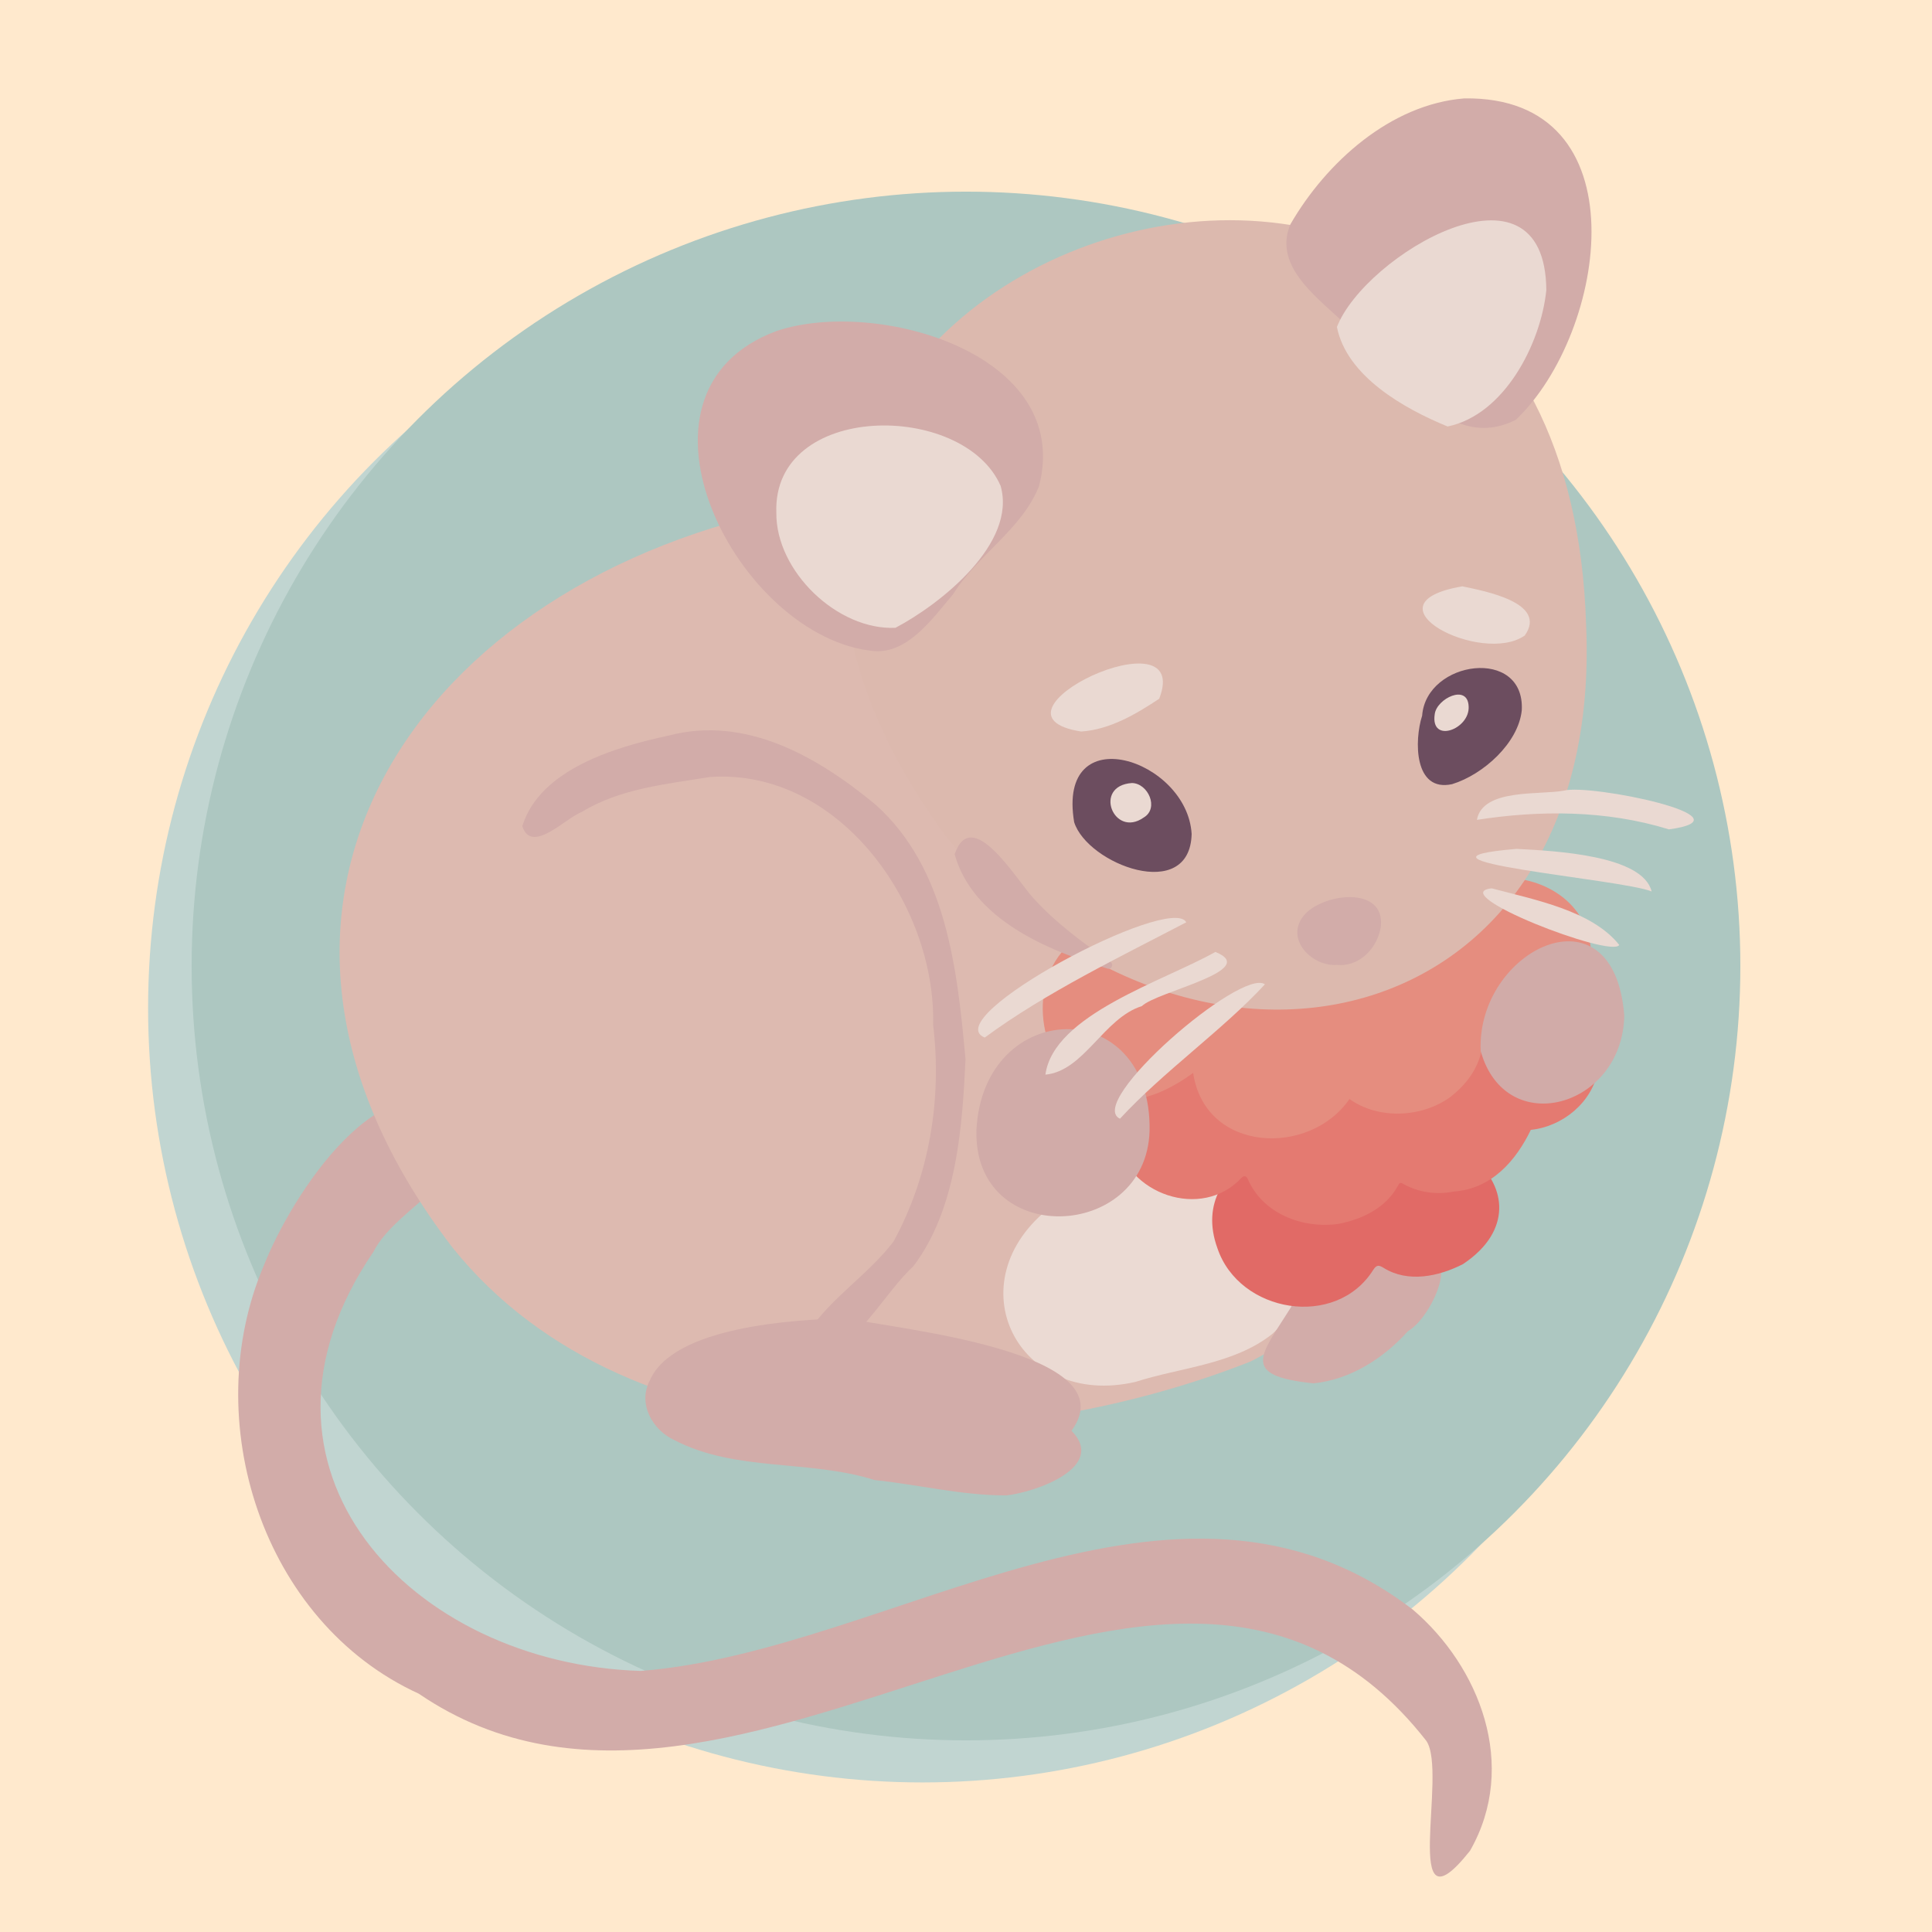 <?xml version="1.0" encoding="utf-8"?>
<!-- Generator: Adobe Illustrator 28.0.0, SVG Export Plug-In . SVG Version: 6.00 Build 0)  -->
<svg version="1.1" id="Layer_1" xmlns="http://www.w3.org/2000/svg" xmlns:xlink="http://www.w3.org/1999/xlink" x="0px" y="0px"
	 viewBox="0 0 720 720" style="enable-background:new 0 0 720 720;" xml:space="preserve">
<style type="text/css">
	.st0{fill:#FFE9CD;}
	.st1{fill:#C1D5D1;}
	.st2{fill:#ADC7C1;}
	.st3{fill:#D2ACA9;}
	.st4{fill:#DDBAB0;}
	.st5{fill:#EBDAD3;}
	.st6{fill:#E16A66;}
	.st7{fill:#E47A71;}
	.st8{fill:#E58D7F;}
	.st9{fill:#D1ABA8;}
	.st10{fill:#DCB9AE;}
	.st11{fill:#EAD9D2;}
	.st12{fill:#6C4D5F;}
</style>
<rect x="-9" y="-9" class="st0" width="738" height="738"/>
<circle class="st1" cx="343.77" cy="375.68" r="288.58"/>
<circle class="st2" cx="360" cy="360" r="288.58"/>
<g>
	<g>
		<path class="st3" d="M531.52,648.72c-97.06-123.82-256.4,63.66-375.45-17.53c-58.42-26.7-82.31-102.03-57.69-159.71
			c10.08-25.54,44.51-80.1,75.45-56.06c7.58,21.42-25.98,33.78-34.65,51.07c-55.15,80.76,14.07,153.58,99.61,156.22
			c93.76-7.36,199.15-90.77,287.74-22.84c24.74,21.06,39.5,58.04,21.3,89.86C521.51,722.91,539.74,660.47,531.52,648.72z"/>
	</g>
	<g>
		<path class="st4" d="M297.79,188.64c22.87-10.21,45.76,0.22,69.37,1.64c46.52-2.94,90.93,9.85,111.96,53.94
			c35.85,77.78,86.09,213.38-13.08,263.17c-92.86,36.77-230.68,40.77-297.42-42.48C70.88,337.7,155.67,215.87,297.79,188.64z"/>
	</g>
	<g>
		<path class="st5" d="M480.42,447.29c6.95-9.46,20.79-16.53,23.21,0.42c-0.46,20.08-15.61,36.33-29.39,49.34
			c-14.31,11.44-34.07,12.49-51.08,17.94c-43.97,10.13-67.91-37.39-31.32-65.44c12.06-7.17,22.76-21.71,36.99-22.97
			C446.99,431.8,471.38,426.71,480.42,447.29z"/>
	</g>
	<g>
		<path class="st3" d="M399.32,533.19c13.32,13.62-13.42,22.9-24.21,24.1c-16.64,0.06-32.72-4.01-49.17-5.72
			c-24.33-7.73-51.61-2.95-74.57-14.86c-8.08-3.65-13.85-13.48-9.18-22.3c8.69-20.01,53.48-22.65,73.39-23.15
			C333.23,495.24,420.97,503.55,399.32,533.19z"/>
		<path class="st3" d="M489.5,515.53c-27.97-2.86-19.37-10.71-8.36-28.41c3.93-11.35,15.25-7.61,20.04-17.2
			c5.05-6.69,11.77-3.74,17.82-0.86c2.35-0.14,4.62,0.07,6.51,1.73c20.78-9.73,9.27,19.44-0.87,25.35
			C515.67,506.17,503.23,514.17,489.5,515.53z"/>
	</g>
	<g>
		<path class="st6" d="M509,439.92c23.22-35.77,73.86,6.04,36.24,31.16c-9.02,4.62-20.52,7.1-29.6,1.42
			c-1.75-1.05-2.54-1.24-3.83,0.67c-13.87,22.26-49.98,16.17-58.11-7.99C441.44,431.46,490.06,415.23,509,439.92z"/>
	</g>
	<g>
		<path class="st7" d="M498.64,456.14c-13.25,1.79-28-3.81-33.6-16.69c-0.46-1.17-1.41-1.5-2.35-0.52
			c-14.86,16.06-43.09,6.1-46.71-14.8c-5.79-17.12,11.88-38.89,29.73-31.36c7.64,3.81,16.95,5.16,20.83,13.92
			c0.78,1.28,1.3,0.63,1.83,0.09c7.34-8.3,17.12-6.15,26.27-3.96c5.86-2.23,12.99,0.99,18.11-0.32c4.88-8.35,14.41-9.63,22.21-13.98
			c17.91-2.33,6-9.81,22.12-19.65c5.51-3.91,12.12-2.59,17.67,1.06c14.62,0.66,24.56,15.22,20.77,29.1
			c-2.25,11.86-13.18,20.81-25.03,22.04c-5.43,11.23-14.43,22.03-28.83,22.99c-6.22,1.3-12.99,0.33-18.54-2.76
			c-1.46-0.92-1.63-0.3-2.17,0.63C516.4,450.28,507.48,454.46,498.64,456.14z"/>
	</g>
	<g>
		<path class="st8" d="M444.65,399.84c-57.76,42.44-82.42-61.17-17.37-55.72c14.29,0.34,23.3,14.95,29.4,23.6
			c3.33-3.38,9.1-5.3,13.09-2.11c7.79,1.73,16.52,1.06,23.17,6.93c1.09,0.8,1.26,0.57,1.77-0.58c2.89-6.56,7.45-11.38,14.37-13.91
			c8.29-5.07,22.54,6.3,20.67-0.22c-0.82-44.8,70.94-38.63,62.59,5.87c-2.54,17.11-20.92,26.25-36.81,25.38
			c-2.25-0.76-2.25-0.76-3.3,2.07c-1.5,7.33-5.79,12.94-11.44,17.45c-10.53,7.92-27.02,8.79-37.88,0.96
			C488.23,431.08,449.1,429.8,444.65,399.84z"/>
	</g>
	<g>
		<path class="st9" d="M428.41,421.6c-1.39,41.12-65.74,43.56-64.52-0.48C366.38,371.84,429.42,370.04,428.41,421.6z"/>
		<path class="st9" d="M605.32,378.48c-0.65,34.28-44.27,46.41-53.51,13.21C550.1,354.05,601.46,328.73,605.32,378.48z"/>
	</g>
	<g>
		<path class="st10" d="M591.1,232.83c6.86,155.19-147.93,189.08-238.6,78.84C193.32,94.87,582.79-35.86,591.1,232.83z"/>
	</g>
	<g>
		<path class="st3" d="M325.89,242.65c-50.72-4.48-98.46-96.36-36.47-119.3c36.95-12.44,110.64,8.33,97.79,57.84
			c-6.5,16.24-22.89,25.57-32.03,40.29C347.75,230.18,338.56,243.51,325.89,242.65z"/>
		<path class="st3" d="M545.66,36.67c66.55-1.06,53.46,87.23,19.25,119.78c-26.53,13.32-44.14-20.88-62.42-34.52
			c-9.95-10.03-28.46-21.99-21.61-38.32C494.24,60.5,518.2,38.89,545.66,36.67z"/>
		<path class="st3" d="M498.34,359.59c-9.1,0.77-19.51-9.31-12.64-18.16c6.67-8.55,30.55-11.67,28.9,3.83
			C513.5,353.1,506.72,360.41,498.34,359.59z"/>
	</g>
	<g>
		<path class="st11" d="M289.32,191.08c-1.48-41.38,69.76-41.62,83.57-10.04c6.16,21.49-22.4,44.09-39.17,52.92
			C312.13,234.98,289.1,212.87,289.32,191.08z"/>
		<path class="st11" d="M576.27,108.12c-2.03,19.9-15.57,46.43-36.78,50.82c-16.14-6.61-37.58-18.65-41.26-37.07
			C508.61,95.06,575.86,55.24,576.27,108.12z"/>
	</g>
	<g>
		<path class="st12" d="M444.09,310.79c-0.63,25.87-38.82,11.29-43.78-4.39C393.72,267.07,442.44,282.91,444.09,310.79z"/>
		<path class="st12" d="M567.12,264.71c-1.26,12.17-14.34,23.96-25.96,27.52c-14.24,3.12-14.15-16.3-11.17-25.51
			C531.52,246.01,568.38,240.98,567.12,264.71z"/>
	</g>
	<g>
		<path class="st3" d="M359.82,394.76c-1.18,24.94-3.22,55.8-19.49,77.21c-9.92,8.81-22.16,31.54-34.47,33.11
			c-4.52-0.37-7.09-5.35-4.43-8.98c8.71-12.84,22.21-21.15,31.58-33.45c13.37-24.54,18.08-53.01,14.74-80.72
			c1.08-44.8-35.18-95.67-83.13-92.37c-16.29,2.65-33.53,4.28-47.85,13.05c-5.98,2.21-18.71,15.98-22.12,5.27
			c6.54-21.2,34.67-29.5,54.57-33.76c28.86-7.58,55.77,8.04,77.3,25.94C352.71,323.73,356.74,361,359.82,394.76z"/>
		<path class="st3" d="M355.77,318.38c6.33-18.64,23.12,9.56,29.18,16.15c8.31,9.28,18.56,16.75,28.65,23.83
			c1.69,0.8,0.68,3.32-1.13,2.52C390.34,354.15,362.56,342.63,355.77,318.38z"/>
	</g>
	<g>
		<path class="st11" d="M402.92,272.62c-40.51-6.36,41.94-45.22,29.08-12.22C423.31,266.17,413.6,271.9,402.92,272.62z"/>
		<path class="st11" d="M582.85,294.64c9.65-2.61,71.39,9.99,39.13,14.45c-23.54-7.29-48.55-7.13-71.58-3.55
			C552.52,293.72,573.84,296.36,582.85,294.64z"/>
		<path class="st11" d="M544.98,218.51c8.25,1.77,31.92,6.05,23.26,18.32C552.15,248.14,507.07,224.97,544.98,218.51z"/>
		<path class="st11" d="M366.99,386.67c-18.11-7.28,69.34-53.79,75.1-42.96C418.63,356.01,389.64,369.91,366.99,386.67z"/>
		<path class="st11" d="M452.93,354.76c17.12,6.84-21.91,14.76-27.38,20.18c-14.29,4.48-21.49,24.17-35.95,25.55
			C392.6,378.12,433.62,365.66,452.93,354.76z"/>
		<path class="st11" d="M417.38,416.91c-13.06-6,45.27-56.37,54.02-50.08C455.84,383.72,433.4,399.49,417.38,416.91z"/>
		<path class="st11" d="M565.21,316.35c14.54,0.77,46.97,2.39,50.31,15.87C604.3,327.57,515.23,320.52,565.21,316.35z"/>
		<path class="st11" d="M555.92,331.06c15.89,4.23,37.37,8.28,47.53,21.1C600.59,357.19,538.1,332.93,555.92,331.06z"/>
		<path class="st11" d="M421.84,291.81c6.03,0.1,10.22,9.42,4.38,12.86C415.07,312.53,407.17,292.81,421.84,291.81z"/>
		<path class="st11" d="M547.32,263.26c0.49,8.6-14.37,14.03-12.63,2.85C535.42,260.35,547,254.66,547.32,263.26z"/>
	</g>
</g>
</svg>
